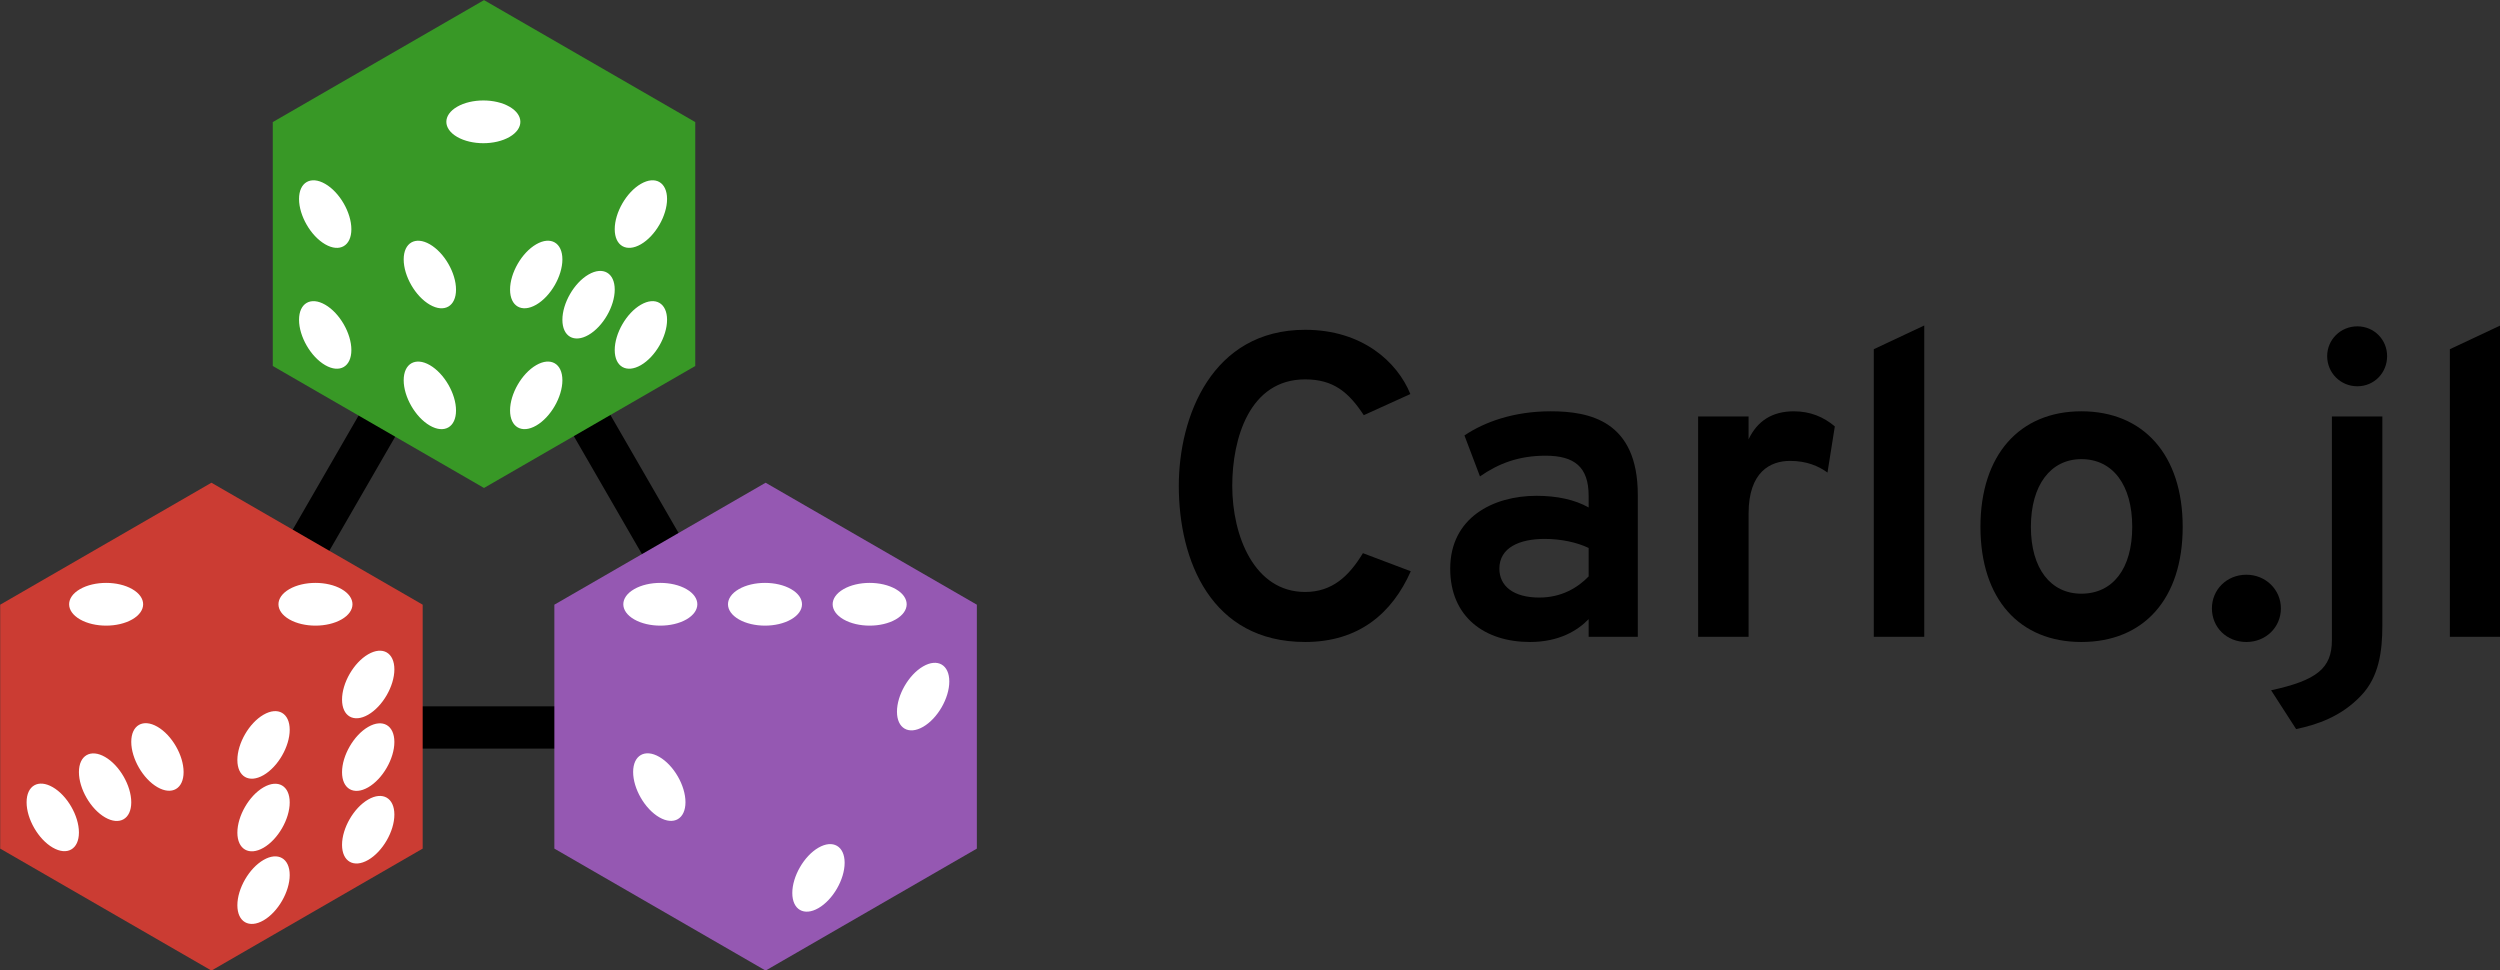 <?xml version="1.0" encoding="UTF-8" standalone="no"?>
<svg
   xmlns:dc="http://purl.org/dc/elements/1.1/"
   xmlns:cc="http://creativecommons.org/ns#"
   xmlns:rdf="http://www.w3.org/1999/02/22-rdf-syntax-ns#"
   xmlns:svg="http://www.w3.org/2000/svg"
   xmlns="http://www.w3.org/2000/svg"
   xmlns:sodipodi="http://sodipodi.sourceforge.net/DTD/sodipodi-0.dtd"
   xmlns:inkscape="http://www.inkscape.org/namespaces/inkscape"
   width="130.898mm"
   height="50.807mm"
   viewBox="0 0 130.898 50.807"
   version="1.1"
   id="svg5"
   inkscape:version="1.0.2 (e86c870879, 2021-01-15)"
   sodipodi:docname="header.svg"
   inkscape:export-filename="../../../../tmp/logo.png"
   inkscape:export-xdpi="311.37881"
   inkscape:export-ydpi="311.37881">
  <rect x="0" y="0" width="130.898" height="50.807" fill="#333333" stroke="none"/>
  <sodipodi:namedview
     id="namedview7"
     pagecolor="#ffffff"
     bordercolor="#666666"
     borderopacity="1.0"
     inkscape:showpageshadow="2"
     inkscape:pageopacity="0.0"
     inkscape:pagecheckerboard="0"
     inkscape:deskcolor="#d1d1d1"
     inkscape:document-units="mm"
     showgrid="false"
     inkscape:zoom="1.0289025"
     inkscape:cx="318.30032"
     inkscape:cy="114.68531"
     inkscape:window-width="1822"
     inkscape:window-height="2090"
     inkscape:window-x="2002"
     inkscape:window-y="12"
     inkscape:window-maximized="1"
     inkscape:current-layer="text704"
     inkscape:document-rotation="0" />
  <defs
     id="defs2">
    <inkscape:path-effect
       effect="perspective-envelope"
       up_left_point="113.391,49.701"
       up_right_point="128.391,58.361"
       down_left_point="113.391,67.022"
       down_right_point="128.391,75.682"
       id="path-effect1427"
       is_visible="true"
       lpeversion="1"
       deform_type="perspective"
       horizontal_mirror="false"
       vertical_mirror="false"
       overflow_perspective="false" />
    <inkscape:path-effect
       effect="perspective-envelope"
       up_left_point="208.888,28.166"
       up_right_point="223.888,19.506"
       down_left_point="208.888,45.487"
       down_right_point="223.888,36.827"
       id="path-effect1415"
       is_visible="true"
       lpeversion="1"
       deform_type="perspective"
       horizontal_mirror="false"
       vertical_mirror="false"
       overflow_perspective="false" />
    <inkscape:path-effect
       effect="perspective-envelope"
       up_left_point="36.711,46.914"
       up_right_point="51.711,38.254"
       down_left_point="36.711,64.235"
       down_right_point="51.711,55.574"
       id="path-effect1395"
       is_visible="true"
       lpeversion="1"
       deform_type="perspective"
       horizontal_mirror="false"
       vertical_mirror="false"
       overflow_perspective="false" />
    <inkscape:path-effect
       effect="perspective-envelope"
       up_left_point="104.6,66.551"
       up_right_point="119.6,75.211"
       down_left_point="104.6,83.872"
       down_right_point="119.6,92.532"
       id="path-effect1385"
       is_visible="true"
       lpeversion="1"
       deform_type="perspective"
       horizontal_mirror="false"
       vertical_mirror="false"
       overflow_perspective="false" />
    <inkscape:path-effect
       effect="perspective-envelope"
       up_left_point="142.19,13.209"
       up_right_point="157.19,21.87"
       down_left_point="142.19,30.53"
       down_right_point="157.19,39.19"
       id="path-effect1375"
       is_visible="true"
       lpeversion="1"
       deform_type="perspective"
       horizontal_mirror="false"
       vertical_mirror="false"
       overflow_perspective="false" />
    <inkscape:path-effect
       effect="perspective-envelope"
       up_left_point="182.589,28.235"
       up_right_point="197.589,19.574"
       down_left_point="182.589,45.555"
       down_right_point="197.589,36.895"
       id="path-effect1359"
       is_visible="true"
       lpeversion="1"
       deform_type="perspective"
       horizontal_mirror="false"
       vertical_mirror="false"
       overflow_perspective="false" />
    <inkscape:path-effect
       effect="perspective-envelope"
       up_left_point="90.477,57.133"
       up_right_point="105.477,65.793"
       down_left_point="75.477,65.793"
       down_right_point="90.477,74.454"
       id="path-effect1322"
       is_visible="true"
       lpeversion="1"
       deform_type="perspective"
       horizontal_mirror="false"
       vertical_mirror="false"
       overflow_perspective="false" />
    <inkscape:path-effect
       effect="perspective-envelope"
       up_left_point="93.443,57.133"
       up_right_point="108.443,65.793"
       down_left_point="78.443,65.793"
       down_right_point="93.443,74.454"
       id="path-effect1310"
       is_visible="true"
       lpeversion="1"
       deform_type="perspective"
       horizontal_mirror="false"
       vertical_mirror="false"
       overflow_perspective="false" />
    <inkscape:path-effect
       effect="perspective-envelope"
       up_left_point="36.427,23.372"
       up_right_point="57.945,23.372"
       down_left_point="36.427,44.89"
       down_right_point="57.945,44.89"
       id="path-effect1298"
       is_visible="true"
       lpeversion="1"
       deform_type="perspective"
       horizontal_mirror="false"
       vertical_mirror="false"
       overflow_perspective="false" />
    <inkscape:path-effect
       effect="perspective-envelope"
       up_left_point="84.767,28.089"
       up_right_point="99.767,19.429"
       down_left_point="99.767,36.749"
       down_right_point="114.767,28.089"
       id="path-effect1296"
       is_visible="true"
       lpeversion="1"
       deform_type="perspective"
       horizontal_mirror="false"
       vertical_mirror="false"
       overflow_perspective="false" />
    <inkscape:path-effect
       effect="perspective-envelope"
       up_left_point="36.427,23.372"
       up_right_point="57.945,23.372"
       down_left_point="36.427,44.89"
       down_right_point="57.945,44.89"
       id="path-effect1203"
       is_visible="true"
       lpeversion="1"
       deform_type="perspective"
       horizontal_mirror="false"
       vertical_mirror="false"
       overflow_perspective="false" />
    <inkscape:path-effect
       effect="perspective-envelope"
       up_left_point="36.427,23.372"
       up_right_point="57.945,23.372"
       down_left_point="36.427,44.89"
       down_right_point="57.945,44.89"
       id="path-effect1131"
       is_visible="true"
       lpeversion="1"
       deform_type="perspective"
       horizontal_mirror="false"
       vertical_mirror="false"
       overflow_perspective="false" />
    <inkscape:path-effect
       effect="perspective-envelope"
       up_left_point="36.427,23.372"
       up_right_point="57.945,23.372"
       down_left_point="36.427,44.89"
       down_right_point="57.945,44.89"
       id="path-effect1074"
       is_visible="true"
       lpeversion="1"
       deform_type="perspective"
       horizontal_mirror="false"
       vertical_mirror="false"
       overflow_perspective="false" />
  </defs>
  <g
     inkscape:label="Layer 1"
     inkscape:groupmode="layer"
     id="layer1"
     transform="translate(-89.074,-90.485)">
    <path
       id="path846"
       style="fill:none;stroke:#000000;stroke-width:2.377"
       d="m 91.028,90.545 -15.846,-27.446 31.692,-10e-7 z"
       transform="matrix(0.931,0,0,-0.931,29.704,187.319)" />
    <path
       id="path788"
       style="fill:#389826;stroke-width:0.082"
       transform="matrix(0.698,0,0,0.698,50.879,52.834)"
       d="m 91.028,90.545 -15.846,-9.149 -10e-7,-18.297 15.846,-9.149 15.846,9.149 0,18.297 z" />
    <path
       id="path902"
       style="fill:#9558b2;stroke-width:0.082"
       transform="matrix(0.698,0,0,0.698,65.623,78.103)"
       d="m 91.028,90.545 -15.846,-9.149 -10e-7,-18.297 15.846,-9.149 15.846,9.149 0,18.297 z" />
    <path
       id="path904"
       style="fill:#cb3c33;stroke-width:0.082"
       transform="matrix(0.698,0,0,0.698,36.607,78.103)"
       d="m 91.028,90.545 -15.846,-9.149 -10e-7,-18.297 15.846,-9.149 15.846,9.149 0,18.297 z" />
    <g
       id="g1292"
       transform="matrix(0.737,0,0,0.737,40.854,76.162)"
       style="stroke:none">
      <path
         id="path1288"
         d="m 84.767,28.089 15,-8.66 15,8.66 -15,8.66 z"
         style="fill:none;fill-opacity:1;stroke:none;stroke-width:0.082" />
      <path
         id="circle1290"
         d="m 101.626,27.016 c 1.027,0.593 1.027,1.554 0,2.147 -1.027,0.593 -2.691,0.593 -3.718,0 -1.027,-0.593 -1.027,-1.554 0,-2.147 1.027,-0.593 2.691,-0.593 3.718,0 z"
         style="fill:#ffffff;fill-opacity:1;stroke:none;stroke-width:0.082" />
    </g>
    <g
       id="g1308"
       transform="matrix(0.737,0,0,0.737,31.244,73.634)"
       style="stroke:none">
      <path
         id="path1302"
         d="m 93.443,57.133 15,8.66 -15,8.66 -15,-8.66 z"
         style="fill:none;fill-opacity:1;stroke:none;stroke-width:0.082" />
      <path
         id="circle1304"
         d="m 87.866,66.867 c -1.027,0.593 -2.691,0.593 -3.718,0 -1.027,-0.593 -1.027,-1.554 -10e-7,-2.147 1.027,-0.593 2.691,-0.593 3.718,0 1.027,0.593 1.027,1.554 10e-7,2.147 z"
         style="fill:#ffffff;fill-opacity:1;stroke:none;stroke-width:0.082" />
      <path
         id="circle1306"
         d="m 102.738,66.867 c -1.027,0.593 -2.691,0.593 -3.718,0 -1.027,-0.593 -1.027,-1.554 0,-2.147 1.027,-0.593 2.691,-0.593 3.718,0 1.027,0.593 1.027,1.554 0,2.147 z"
         style="fill:#ffffff;fill-opacity:1;stroke:none;stroke-width:0.082" />
    </g>
    <g
       id="g1320"
       transform="matrix(0.737,0,0,0.737,62.447,73.634)"
       style="stroke:none">
      <path
         id="path1312"
         d="m 90.477,57.133 15,8.66 -15,8.66 -15,-8.66 z"
         style="fill:none;fill-opacity:1;stroke:none;stroke-width:0.082" />
      <path
         id="circle1314"
         d="m 92.336,66.867 c -1.027,0.593 -2.691,0.593 -3.718,0 -1.027,-0.593 -1.027,-1.554 0,-2.147 1.027,-0.593 2.691,-0.593 3.718,0 1.027,0.593 1.027,1.554 10e-7,2.147 z"
         style="fill:#ffffff;fill-opacity:1;stroke:none;stroke-width:0.082" />
      <path
         id="circle1316"
         d="m 84.9,66.867 c -1.027,0.593 -2.691,0.593 -3.718,0 -1.027,-0.593 -1.027,-1.554 0,-2.147 1.027,-0.593 2.691,-0.593 3.718,0 1.027,0.593 1.027,1.554 10e-7,2.147 z"
         style="fill:#ffffff;fill-opacity:1;stroke:none;stroke-width:0.082" />
      <path
         id="circle1318"
         d="m 99.772,66.867 c -1.027,0.593 -2.691,0.593 -3.718,0 -1.027,-0.593 -1.027,-1.554 -10e-7,-2.147 1.027,-0.593 2.691,-0.593 3.718,0 1.027,0.593 1.027,1.554 10e-7,2.147 z"
         style="fill:#ffffff;fill-opacity:1;stroke:none;stroke-width:0.082" />
    </g>
    <g
       id="g1357"
       transform="matrix(0.737,0,0,0.737,-20.205,82.439)"
       style="stroke:none">
      <path
         id="path1345"
         d="m 182.589,28.235 15,-8.66 v 17.321 l -15,8.66 z"
         style="fill:none;fill-opacity:1;stroke:none;stroke-width:0.082" />
      <path
         id="circle1347"
         d="m 191.948,31.491 c 0,1.185 -0.832,2.627 -1.859,3.22 -1.027,0.593 -1.859,0.112 -1.859,-1.073 0,-1.185 0.832,-2.627 1.859,-3.22 1.027,-0.593 1.859,-0.112 1.859,1.073 z"
         style="fill:#ffffff;fill-opacity:1;stroke:none;stroke-width:0.082" />
      <path
         id="circle1349"
         d="m 188.23,37.931 c 0,1.185 -0.832,2.627 -1.859,3.22 -1.027,0.593 -1.859,0.112 -1.859,-1.073 0,-1.185 0.832,-2.627 1.859,-3.22 1.027,-0.593 1.859,-0.112 1.859,1.073 z"
         style="fill:#ffffff;fill-opacity:1;stroke:none;stroke-width:0.082" />
      <path
         id="circle1351"
         d="m 195.666,25.052 c 0,1.185 -0.832,2.627 -1.859,3.22 -1.027,0.593 -1.859,0.112 -1.859,-1.073 0,-1.185 0.832,-2.627 1.859,-3.22 1.027,-0.593 1.859,-0.112 1.859,1.073 z"
         style="fill:#ffffff;fill-opacity:1;stroke:none;stroke-width:0.082" />
      <path
         id="circle1353"
         d="m 195.666,33.638 c 0,1.185 -0.832,2.627 -1.859,3.22 -1.027,0.593 -1.859,0.112 -1.859,-1.073 0,-1.185 0.832,-2.627 1.859,-3.22 1.027,-0.593 1.859,-0.112 1.859,1.073 z"
         style="fill:#ffffff;fill-opacity:1;stroke:none;stroke-width:0.082" />
      <path
         id="circle1355"
         d="m 188.23,29.345 c 0,1.185 -0.832,2.627 -1.859,3.22 -1.027,0.593 -1.859,0.112 -1.859,-1.073 0,-1.185 0.832,-2.627 1.859,-3.22 1.027,-0.593 1.859,-0.112 1.859,1.073 z"
         style="fill:#ffffff;fill-opacity:1;stroke:none;stroke-width:0.082" />
    </g>
    <g
       id="g1373"
       transform="matrix(0.737,0,0,0.737,-1.48,87.131)"
       style="stroke:none">
      <path
         id="path1363"
         d="m 142.19,13.209 15,8.66 v 17.321 l -15,-8.66 z"
         style="fill:none;fill-opacity:1;stroke:none;stroke-width:0.082" />
      <path
         id="circle1365"
         d="m 147.831,29.42 c 0,1.185 -0.832,1.666 -1.859,1.073 -1.027,-0.593 -1.859,-2.034 -1.859,-3.22 0,-1.185 0.832,-1.666 1.859,-1.073 1.027,0.593 1.859,2.034 1.859,3.22 z"
         style="fill:#ffffff;fill-opacity:1;stroke:none;stroke-width:0.082" />
      <path
         id="circle1367"
         d="m 155.266,25.127 c 0,1.185 -0.832,1.666 -1.859,1.073 -1.027,-0.593 -1.859,-2.034 -1.859,-3.22 0,-1.185 0.832,-1.666 1.859,-1.073 1.027,0.593 1.859,2.034 1.859,3.22 z"
         style="fill:#ffffff;fill-opacity:1;stroke:none;stroke-width:0.082" />
      <path
         id="circle1369"
         d="m 155.266,33.713 c 0,1.185 -0.832,1.666 -1.859,1.073 -1.027,-0.593 -1.859,-2.034 -1.859,-3.22 0,-1.185 0.832,-1.666 1.859,-1.073 1.027,0.593 1.859,2.034 1.859,3.22 z"
         style="fill:#ffffff;fill-opacity:1;stroke:none;stroke-width:0.082" />
      <path
         id="circle1371"
         d="m 147.831,20.834 c 0,1.185 -0.832,1.666 -1.859,1.073 -1.027,-0.593 -1.859,-2.034 -1.859,-3.22 0,-1.185 0.832,-1.666 1.859,-1.073 1.027,0.593 1.859,2.034 1.859,3.22 z"
         style="fill:#ffffff;fill-opacity:1;stroke:none;stroke-width:0.082" />
    </g>
    <g
       id="g1381"
       transform="matrix(0.737,0,0,0.737,40.977,73.075)"
       style="stroke:none">
      <path
         id="path1377"
         d="m 104.6,66.551 15,8.66 v 17.321 l -15,-8.66 z"
         style="fill:none;fill-opacity:1;stroke:none;stroke-width:0.082" />
      <path
         id="circle1379"
         d="m 113.959,80.615 c 0,1.185 -0.832,1.666 -1.859,1.073 -1.027,-0.593 -1.859,-2.034 -1.859,-3.22 0,-1.185 0.832,-1.666 1.859,-1.073 1.027,0.593 1.859,2.034 1.859,3.22 z"
         style="fill:#ffffff;fill-opacity:1;stroke:none;stroke-width:0.082" />
    </g>
    <g
       id="g1393"
       transform="matrix(0.737,0,0,0.737,102.085,93.937)"
       style="stroke:none">
      <path
         id="path1387"
         d="m 36.711,46.914 15,-8.66 10e-7,17.321 -15,8.66 z"
         style="fill:none;fill-opacity:1;stroke:none;stroke-width:0.082" />
      <path
         id="circle1389"
         d="m 42.352,56.611 c 0,1.185 -0.832,2.627 -1.859,3.22 -1.027,0.593 -1.859,0.112 -1.859,-1.073 0,-1.185 0.832,-2.627 1.859,-3.22 1.027,-0.593 1.859,-0.112 1.859,1.073 z"
         style="fill:#ffffff;fill-opacity:1;stroke:none;stroke-width:0.082" />
      <path
         id="circle1391"
         d="m 49.788,43.731 c 0,1.185 -0.832,2.627 -1.859,3.22 -1.027,0.593 -1.859,0.112 -1.859,-1.073 0,-1.185 0.832,-2.627 1.859,-3.22 1.027,-0.593 1.859,-0.112 1.859,1.073 z"
         style="fill:#ffffff;fill-opacity:1;stroke:none;stroke-width:0.082" />
    </g>
    <g
       id="g1413"
       transform="matrix(0.737,0,0,0.737,-53.865,107.758)"
       style="stroke:none">
      <path
         id="path1399"
         d="m 208.888,28.166 15,-8.66 v 17.321 l -15,8.66 z"
         style="fill:none;fill-opacity:1;stroke:none;stroke-width:0.082" />
      <path
         id="circle1401"
         d="m 214.529,33.57 c 0,1.185 -0.832,2.627 -1.859,3.22 -1.027,0.593 -1.859,0.112 -1.859,-1.073 0,-1.185 0.832,-2.627 1.859,-3.22 1.027,-0.593 1.859,-0.112 1.859,1.073 z"
         style="fill:#ffffff;fill-opacity:1;stroke:none;stroke-width:0.082" />
      <path
         id="circle1403"
         d="m 214.529,38.729 c 0,1.185 -0.832,2.627 -1.859,3.22 -1.027,0.593 -1.859,0.112 -1.859,-1.073 0,-1.185 0.832,-2.627 1.859,-3.22 1.027,-0.593 1.859,-0.112 1.859,1.073 z"
         style="fill:#ffffff;fill-opacity:1;stroke:none;stroke-width:0.082" />
      <path
         id="circle1405"
         d="m 221.965,24.118 c 0,1.185 -0.832,2.627 -1.859,3.22 -1.027,0.593 -1.859,0.112 -1.859,-1.073 0,-1.185 0.832,-2.627 1.859,-3.22 1.027,-0.593 1.859,-0.112 1.859,1.073 z"
         style="fill:#ffffff;fill-opacity:1;stroke:none;stroke-width:0.082" />
      <path
         id="circle1407"
         d="m 221.965,34.436 c 0,1.185 -0.832,2.627 -1.859,3.22 -1.027,0.593 -1.859,0.112 -1.859,-1.073 0,-1.185 0.832,-2.627 1.859,-3.22 1.027,-0.593 1.859,-0.112 1.859,1.073 z"
         style="fill:#ffffff;fill-opacity:1;stroke:none;stroke-width:0.082" />
      <path
         id="circle1409"
         d="m 214.529,28.411 c 0,1.185 -0.832,2.627 -1.859,3.22 -1.027,0.593 -1.859,0.112 -1.859,-1.073 0,-1.185 0.832,-2.627 1.859,-3.22 1.027,-0.593 1.859,-0.112 1.859,1.073 z"
         style="fill:#ffffff;fill-opacity:1;stroke:none;stroke-width:0.082" />
      <path
         id="circle1411"
         d="m 221.965,29.277 c 0,1.185 -0.832,2.627 -1.859,3.22 -1.027,0.593 -1.859,0.112 -1.859,-1.073 0,-1.185 0.832,-2.627 1.859,-3.22 1.027,-0.593 1.859,-0.112 1.859,1.073 z"
         style="fill:#ffffff;fill-opacity:1;stroke:none;stroke-width:0.082" />
    </g>
    <g
       id="g1425"
       transform="matrix(0.737,0,0,0.737,5.48,85.498)"
       style="stroke:none">
      <path
         id="path1417"
         d="m 113.391,49.701 15,8.66 0,17.321 -15,-8.66 z"
         style="fill:none;fill-opacity:1;stroke:none;stroke-width:0.082" />
      <path
         id="circle1419"
         d="m 122.75,63.765 c 0,1.185 -0.832,1.666 -1.859,1.073 -1.027,-0.593 -1.859,-2.034 -1.859,-3.22 0,-1.185 0.832,-1.666 1.859,-1.073 1.027,0.593 1.859,2.034 1.859,3.22 z"
         style="fill:#ffffff;fill-opacity:1;stroke:none;stroke-width:0.082" />
      <path
         id="circle1421"
         d="m 119.032,65.911 c 0,1.185 -0.832,1.666 -1.859,1.073 -1.027,-0.593 -1.859,-2.034 -1.859,-3.22 0,-1.185 0.832,-1.666 1.859,-1.073 1.027,0.593 1.859,2.034 1.859,3.22 z"
         style="fill:#ffffff;fill-opacity:1;stroke:none;stroke-width:0.082" />
      <path
         id="circle1423"
         d="m 126.468,61.618 c 0,1.185 -0.832,1.666 -1.859,1.073 -1.027,-0.593 -1.859,-2.034 -1.859,-3.22 0,-1.185 0.832,-1.666 1.859,-1.073 1.027,0.593 1.859,2.034 1.859,3.22 z"
         style="fill:#ffffff;fill-opacity:1;stroke:none;stroke-width:0.082" />
    </g>
    <g
       aria-label="Carlo.jl"
       id="text704"
       style="font-style:normal;font-variant:normal;font-weight:bold;font-stretch:normal;font-size:22.578px;font-family:Overpass;-inkscape-font-specification:'Overpass Bold';fill:#000000;stroke-width:0.265">
      <path
         d="m 157.409,124.099 c 2.822,0 4.561,-1.513 5.532,-3.703 l -2.506,-0.948 c -0.722,1.197 -1.603,2.032 -3.025,2.032 -2.664,0 -3.816,-2.935 -3.816,-5.554 0,-2.484 0.903,-5.577 3.816,-5.577 1.49,0 2.28,0.677 3.071,1.874 l 2.438,-1.106 c -0.677,-1.671 -2.506,-3.364 -5.509,-3.364 -4.877,0 -6.615,4.538 -6.615,8.173 0,3.906 1.693,8.173 6.615,8.173 z"
         style="font-style:normal;font-variant:normal;font-weight:bold;font-stretch:normal;font-size:22.578px;font-family:Overpass;-inkscape-font-specification:'Overpass Bold';stroke-width:0.265"
         id="path248" />
      <path
         d="m 172.254,123.828 h 2.574 v -7.428 c 0,-3.883 -2.529,-4.38 -4.561,-4.38 -1.942,0 -3.477,0.564 -4.516,1.264 l 0.813,2.145 c 0.971,-0.677 2.032,-1.084 3.432,-1.084 1.513,0 2.258,0.587 2.258,2.1 v 0.61 c -0.722,-0.406 -1.648,-0.61 -2.732,-0.61 -2.28,0 -4.516,1.151 -4.516,3.816 0,2.529 1.806,3.838 4.177,3.838 1.535,0 2.506,-0.61 3.071,-1.197 z m -2.574,-2.055 c -1.377,0 -2.1,-0.61 -2.1,-1.513 0,-1.106 1.061,-1.558 2.371,-1.558 0.858,0 1.693,0.181 2.303,0.474 v 1.49 c -0.587,0.61 -1.445,1.106 -2.574,1.106 z"
         style="font-style:normal;font-variant:normal;font-weight:bold;font-stretch:normal;font-size:22.578px;font-family:Overpass;-inkscape-font-specification:'Overpass Bold';stroke-width:0.265"
         id="path250" />
      <path
         d="m 177.987,123.828 h 2.642 v -6.457 c 0,-2.19 1.151,-2.754 2.167,-2.754 0.881,0 1.49,0.271 1.964,0.61 l 0.384,-2.416 c -0.587,-0.497 -1.287,-0.79 -2.145,-0.79 -1.151,0 -1.919,0.519 -2.371,1.468 v -1.197 h -2.642 z"
         style="font-style:normal;font-variant:normal;font-weight:bold;font-stretch:normal;font-size:22.578px;font-family:Overpass;-inkscape-font-specification:'Overpass Bold';stroke-width:0.265"
         id="path252" />
      <path
         d="m 187.184,123.828 h 2.642 v -16.301 l -2.642,1.242 z"
         style="font-style:normal;font-variant:normal;font-weight:bold;font-stretch:normal;font-size:22.578px;font-family:Overpass;-inkscape-font-specification:'Overpass Bold';stroke-width:0.265"
         id="path254" />
      <path
         d="m 198.052,124.099 c 3.251,0 5.306,-2.235 5.306,-6.028 0,-3.77 -2.055,-6.051 -5.306,-6.051 -3.229,0 -5.283,2.28 -5.283,6.051 0,3.793 2.055,6.028 5.283,6.028 z m 0,-2.529 c -1.603,0 -2.642,-1.31 -2.642,-3.5 0,-2.19 1.039,-3.545 2.642,-3.545 1.648,0 2.664,1.355 2.664,3.545 0,2.19 -1.016,3.5 -2.664,3.5 z"
         style="font-style:normal;font-variant:normal;font-weight:bold;font-stretch:normal;font-size:22.578px;font-family:Overpass;-inkscape-font-specification:'Overpass Bold';stroke-width:0.265"
         id="path256" />
      <path
         d="m 206.694,124.099 c 1.016,0 1.806,-0.768 1.806,-1.761 0,-0.971 -0.79,-1.761 -1.806,-1.761 -1.039,0 -1.806,0.79 -1.806,1.761 0,0.993 0.768,1.761 1.806,1.761 z"
         style="font-style:normal;font-variant:normal;font-weight:bold;font-stretch:normal;font-size:22.578px;font-family:Overpass;-inkscape-font-specification:'Overpass Bold';stroke-width:0.265"
         id="path258" />
      <path
         d="m 212.503,110.71 c 0.881,0 1.558,-0.7 1.558,-1.58 0,-0.858 -0.677,-1.558 -1.558,-1.558 -0.881,0 -1.58,0.7 -1.58,1.558 0,0.881 0.7,1.58 1.58,1.58 z m -3.206,17.949 c 1.061,-0.226 2.348,-0.632 3.409,-1.761 0.926,-0.971 1.106,-2.303 1.106,-3.658 v -10.95 h -2.642 v 11.718 c 0,1.468 -0.79,2.1 -3.183,2.619 z"
         style="font-style:normal;font-variant:normal;font-weight:bold;font-stretch:normal;font-size:22.578px;font-family:Overpass;-inkscape-font-specification:'Overpass Bold';stroke-width:0.265"
         id="path260" />
      <path
         d="m 217.347,123.828 h 2.642 v -16.301 l -2.642,1.242 z"
         style="font-style:normal;font-variant:normal;font-weight:bold;font-stretch:normal;font-size:22.578px;font-family:Overpass;-inkscape-font-specification:'Overpass Bold';stroke-width:0.265"
         id="path262" />
    </g>
  </g>
</svg>
